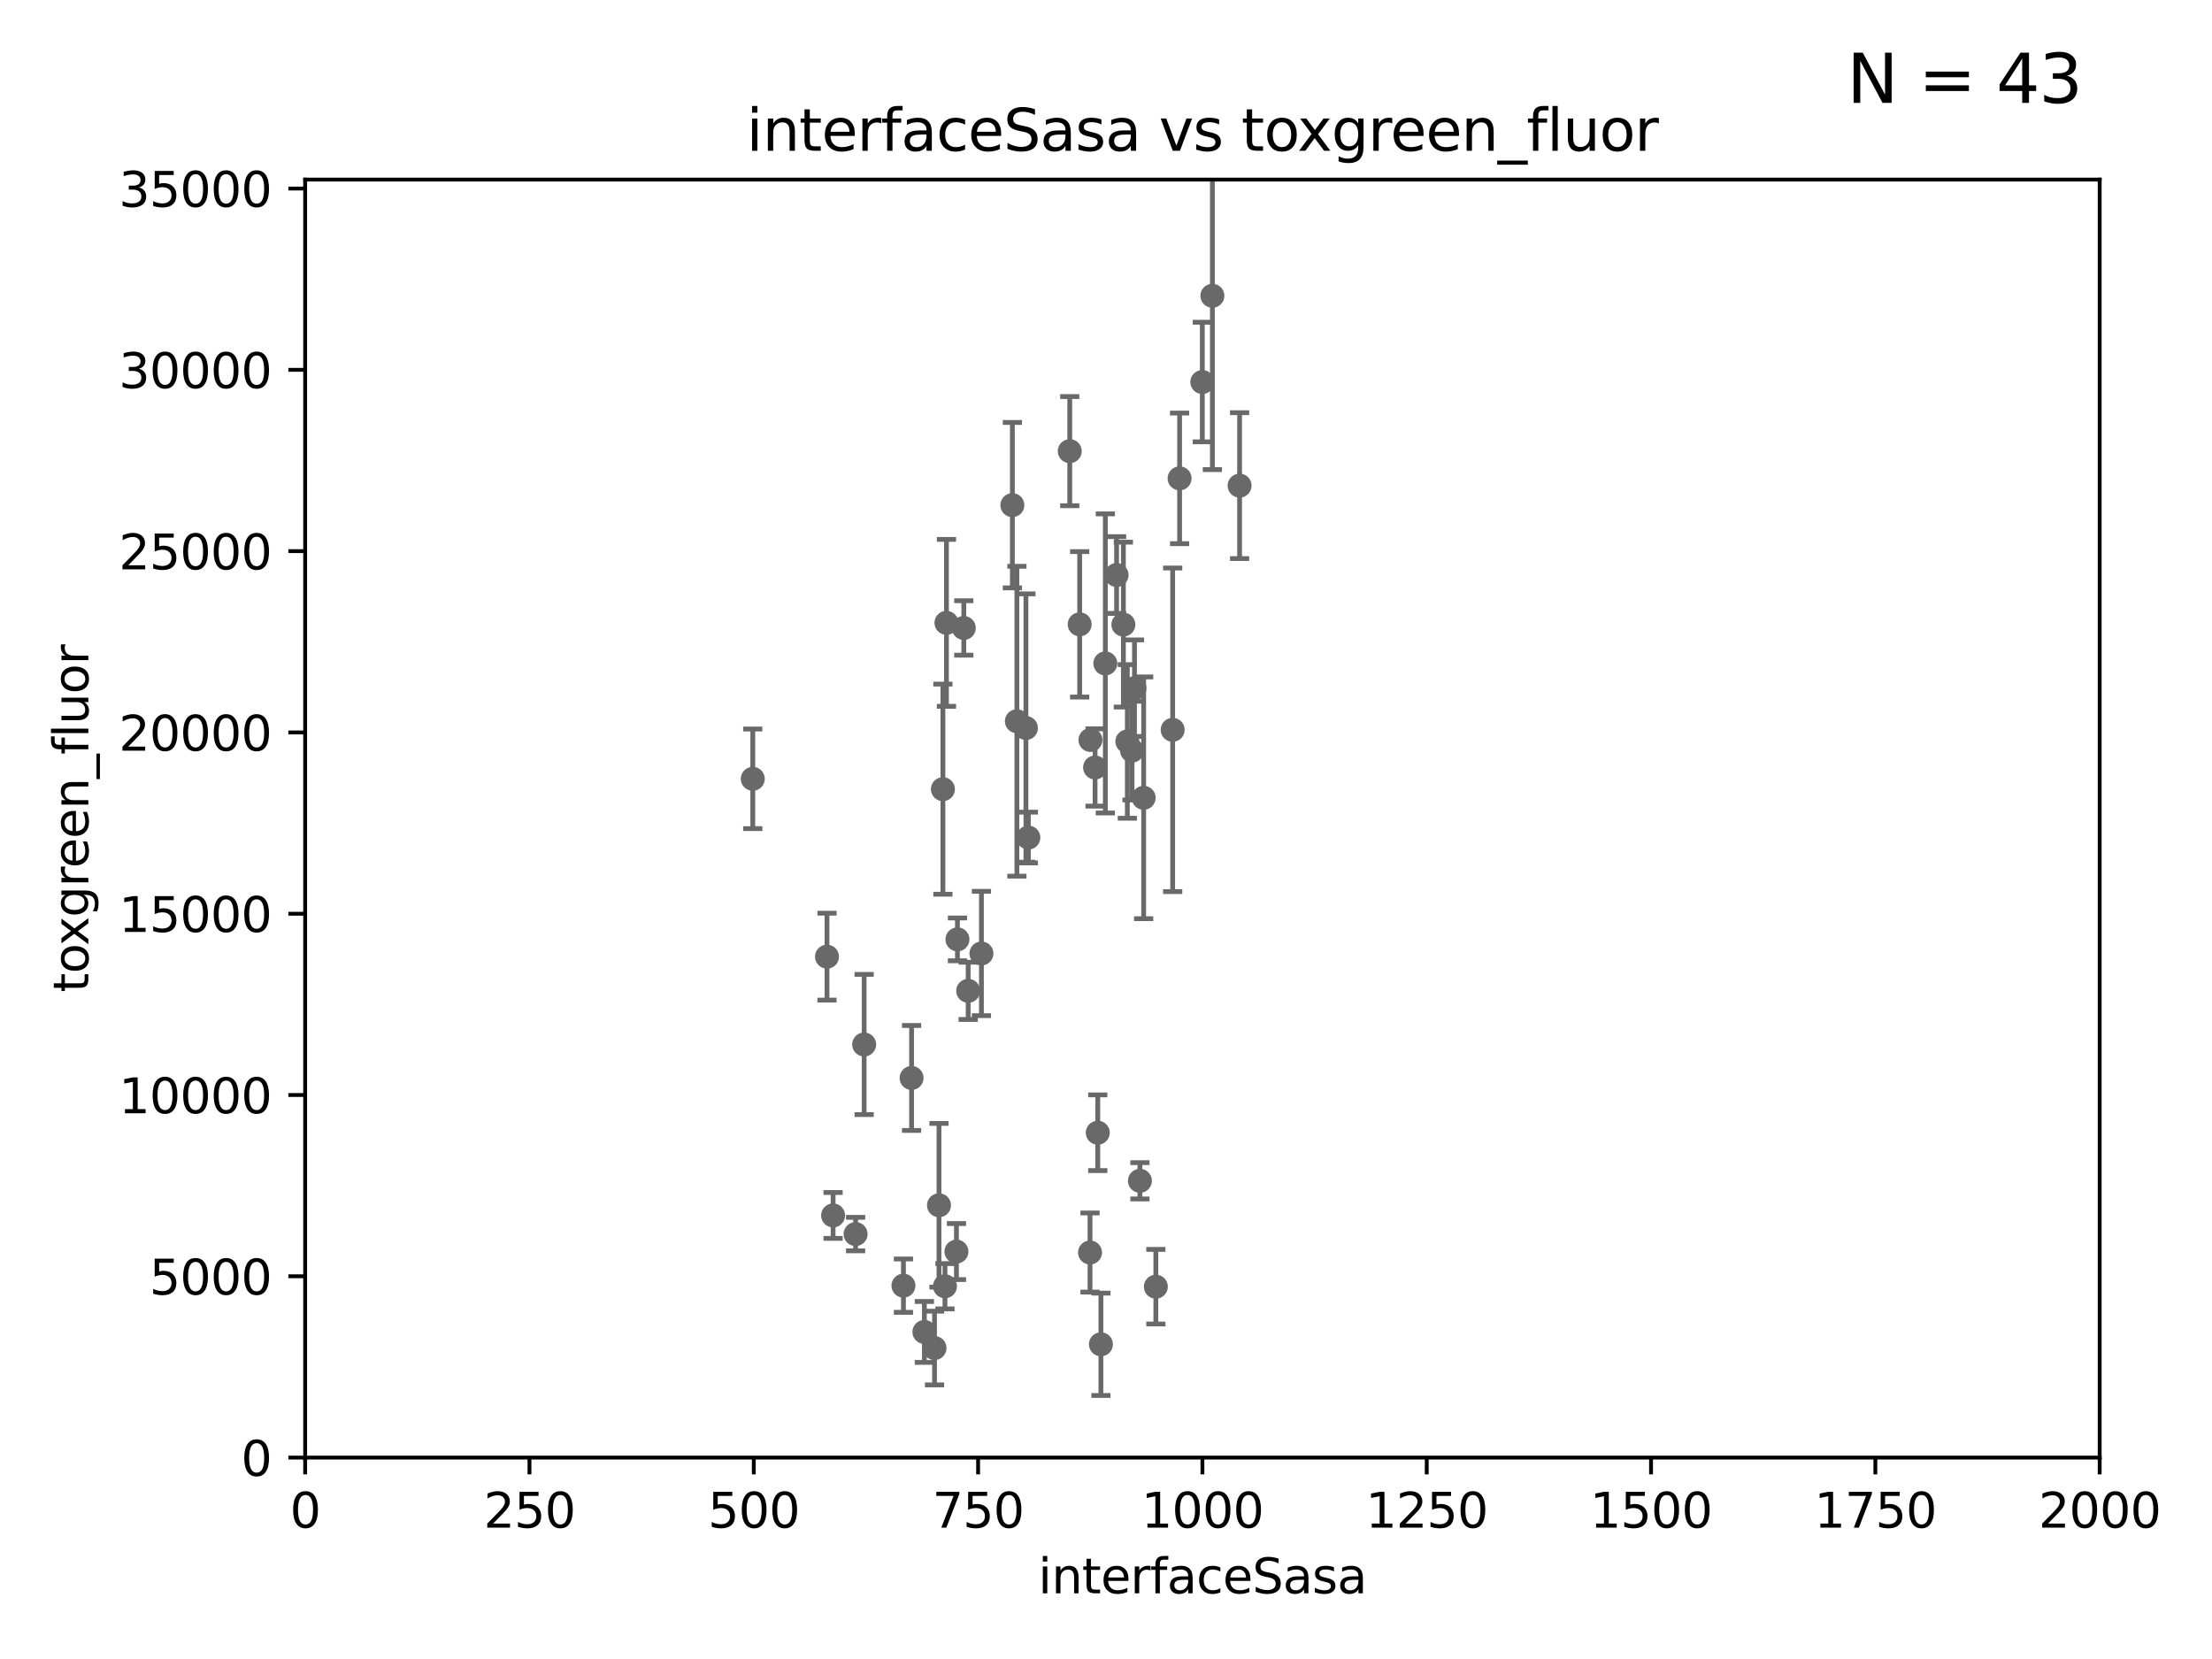 <?xml version="1.0" encoding="utf-8" standalone="no"?>
<!DOCTYPE svg PUBLIC "-//W3C//DTD SVG 1.1//EN"
  "http://www.w3.org/Graphics/SVG/1.1/DTD/svg11.dtd">
<svg xmlns:xlink="http://www.w3.org/1999/xlink" width="460.8pt" height="345.6pt" viewBox="0 0 460.8 345.6" xmlns="http://www.w3.org/2000/svg" version="1.1">
 <defs>
  <style type="text/css">*{stroke-linejoin: round; stroke-linecap: butt}</style>
 </defs>
 <g id="figure_1">
  <g id="patch_1">
   <path d="M 0 345.6 
L 460.8 345.6 
L 460.8 0 
L 0 0 
z
" style="fill: #ffffff"/>
  </g>
  <g id="axes_1">
   <g id="patch_2">
    <path d="M 63.571 303.64 
L 437.4 303.64 
L 437.4 37.411 
L 63.571 37.411 
z
" style="fill: #ffffff"/>
   </g>
   <g id="PathCollection_1">
    <defs>
     <path id="m6805e23464" d="M 0 1.118 
C 0.297 1.118 0.581 1 0.791 0.791 
C 1 0.581 1.118 0.297 1.118 0 
C 1.118 -0.297 1 -0.581 0.791 -0.791 
C 0.581 -1 0.297 -1.118 0 -1.118 
C -0.297 -1.118 -0.581 -1 -0.791 -0.791 
C -1 -0.581 -1.118 -0.297 -1.118 0 
C -1.118 0.297 -1 0.581 -0.791 0.791 
C -0.581 1 -0.297 1.118 0 1.118 
z
" style="stroke: #696969"/>
    </defs>
    <g clip-path="url(#p6bdc87049c)">
     <use xlink:href="#m6805e23464" x="258.229" y="101.166" style="fill: #696969; stroke: #696969"/>
     <use xlink:href="#m6805e23464" x="189.899" y="224.561" style="fill: #696969; stroke: #696969"/>
     <use xlink:href="#m6805e23464" x="227.071" y="260.923" style="fill: #696969; stroke: #696969"/>
     <use xlink:href="#m6805e23464" x="180.019" y="217.585" style="fill: #696969; stroke: #696969"/>
     <use xlink:href="#m6805e23464" x="237.467" y="245.982" style="fill: #696969; stroke: #696969"/>
     <use xlink:href="#m6805e23464" x="240.785" y="268.043" style="fill: #696969; stroke: #696969"/>
     <use xlink:href="#m6805e23464" x="194.677" y="280.823" style="fill: #696969; stroke: #696969"/>
     <use xlink:href="#m6805e23464" x="234.846" y="154.457" style="fill: #696969; stroke: #696969"/>
     <use xlink:href="#m6805e23464" x="172.277" y="199.288" style="fill: #696969; stroke: #696969"/>
     <use xlink:href="#m6805e23464" x="228.686" y="235.968" style="fill: #696969; stroke: #696969"/>
     <use xlink:href="#m6805e23464" x="210.895" y="105.234" style="fill: #696969; stroke: #696969"/>
     <use xlink:href="#m6805e23464" x="197.163" y="129.752" style="fill: #696969; stroke: #696969"/>
     <use xlink:href="#m6805e23464" x="178.239" y="257.081" style="fill: #696969; stroke: #696969"/>
     <use xlink:href="#m6805e23464" x="196.854" y="267.952" style="fill: #696969; stroke: #696969"/>
     <use xlink:href="#m6805e23464" x="199.454" y="195.688" style="fill: #696969; stroke: #696969"/>
     <use xlink:href="#m6805e23464" x="188.204" y="267.827" style="fill: #696969; stroke: #696969"/>
     <use xlink:href="#m6805e23464" x="236.334" y="143.358" style="fill: #696969; stroke: #696969"/>
     <use xlink:href="#m6805e23464" x="192.565" y="277.466" style="fill: #696969; stroke: #696969"/>
     <use xlink:href="#m6805e23464" x="195.608" y="251.081" style="fill: #696969; stroke: #696969"/>
     <use xlink:href="#m6805e23464" x="199.245" y="260.724" style="fill: #696969; stroke: #696969"/>
     <use xlink:href="#m6805e23464" x="156.817" y="162.243" style="fill: #696969; stroke: #696969"/>
     <use xlink:href="#m6805e23464" x="173.55" y="253.198" style="fill: #696969; stroke: #696969"/>
     <use xlink:href="#m6805e23464" x="196.426" y="164.396" style="fill: #696969; stroke: #696969"/>
     <use xlink:href="#m6805e23464" x="234.02" y="130.114" style="fill: #696969; stroke: #696969"/>
     <use xlink:href="#m6805e23464" x="230.261" y="138.203" style="fill: #696969; stroke: #696969"/>
     <use xlink:href="#m6805e23464" x="252.562" y="61.614" style="fill: #696969; stroke: #696969"/>
     <use xlink:href="#m6805e23464" x="245.731" y="99.654" style="fill: #696969; stroke: #696969"/>
     <use xlink:href="#m6805e23464" x="204.449" y="198.628" style="fill: #696969; stroke: #696969"/>
     <use xlink:href="#m6805e23464" x="238.245" y="166.197" style="fill: #696969; stroke: #696969"/>
     <use xlink:href="#m6805e23464" x="232.604" y="119.786" style="fill: #696969; stroke: #696969"/>
     <use xlink:href="#m6805e23464" x="224.916" y="130.059" style="fill: #696969; stroke: #696969"/>
     <use xlink:href="#m6805e23464" x="250.465" y="79.585" style="fill: #696969; stroke: #696969"/>
     <use xlink:href="#m6805e23464" x="235.826" y="156.366" style="fill: #696969; stroke: #696969"/>
     <use xlink:href="#m6805e23464" x="213.721" y="151.66" style="fill: #696969; stroke: #696969"/>
     <use xlink:href="#m6805e23464" x="227.159" y="154.151" style="fill: #696969; stroke: #696969"/>
     <use xlink:href="#m6805e23464" x="200.779" y="130.815" style="fill: #696969; stroke: #696969"/>
     <use xlink:href="#m6805e23464" x="222.85" y="93.983" style="fill: #696969; stroke: #696969"/>
     <use xlink:href="#m6805e23464" x="229.342" y="280.043" style="fill: #696969; stroke: #696969"/>
     <use xlink:href="#m6805e23464" x="211.835" y="150.246" style="fill: #696969; stroke: #696969"/>
     <use xlink:href="#m6805e23464" x="214.224" y="174.48" style="fill: #696969; stroke: #696969"/>
     <use xlink:href="#m6805e23464" x="244.288" y="152.035" style="fill: #696969; stroke: #696969"/>
     <use xlink:href="#m6805e23464" x="228.125" y="159.878" style="fill: #696969; stroke: #696969"/>
     <use xlink:href="#m6805e23464" x="201.688" y="206.41" style="fill: #696969; stroke: #696969"/>
    </g>
   </g>
   <g id="matplotlib.axis_1">
    <g id="xtick_1">
     <g id="line2d_1">
      <defs>
       <path id="m6126d11faf" d="M 0 0 
L 0 3.5 
" style="stroke: #000000; stroke-width: 0.8"/>
      </defs>
      <g>
       <use xlink:href="#m6126d11faf" x="63.571" y="303.64" style="stroke: #000000; stroke-width: 0.8"/>
      </g>
     </g>
     <g id="text_1">
      <!-- 0 -->
      <g transform="translate(60.39 318.238)scale(0.1 -0.1)">
       <defs>
        <path id="DejaVuSans-30" d="M 2034 4250 
Q 1547 4250 1301 3770 
Q 1056 3291 1056 2328 
Q 1056 1369 1301 889 
Q 1547 409 2034 409 
Q 2525 409 2770 889 
Q 3016 1369 3016 2328 
Q 3016 3291 2770 3770 
Q 2525 4250 2034 4250 
z
M 2034 4750 
Q 2819 4750 3233 4129 
Q 3647 3509 3647 2328 
Q 3647 1150 3233 529 
Q 2819 -91 2034 -91 
Q 1250 -91 836 529 
Q 422 1150 422 2328 
Q 422 3509 836 4129 
Q 1250 4750 2034 4750 
z
" transform="scale(0.016)"/>
       </defs>
       <use xlink:href="#DejaVuSans-30"/>
      </g>
     </g>
    </g>
    <g id="xtick_2">
     <g id="line2d_2">
      <g>
       <use xlink:href="#m6126d11faf" x="110.3" y="303.64" style="stroke: #000000; stroke-width: 0.8"/>
      </g>
     </g>
     <g id="text_2">
      <!-- 250 -->
      <g transform="translate(100.756 318.238)scale(0.1 -0.1)">
       <defs>
        <path id="DejaVuSans-32" d="M 1228 531 
L 3431 531 
L 3431 0 
L 469 0 
L 469 531 
Q 828 903 1448 1529 
Q 2069 2156 2228 2338 
Q 2531 2678 2651 2914 
Q 2772 3150 2772 3378 
Q 2772 3750 2511 3984 
Q 2250 4219 1831 4219 
Q 1534 4219 1204 4116 
Q 875 4013 500 3803 
L 500 4441 
Q 881 4594 1212 4672 
Q 1544 4750 1819 4750 
Q 2544 4750 2975 4387 
Q 3406 4025 3406 3419 
Q 3406 3131 3298 2873 
Q 3191 2616 2906 2266 
Q 2828 2175 2409 1742 
Q 1991 1309 1228 531 
z
" transform="scale(0.016)"/>
        <path id="DejaVuSans-35" d="M 691 4666 
L 3169 4666 
L 3169 4134 
L 1269 4134 
L 1269 2991 
Q 1406 3038 1543 3061 
Q 1681 3084 1819 3084 
Q 2600 3084 3056 2656 
Q 3513 2228 3513 1497 
Q 3513 744 3044 326 
Q 2575 -91 1722 -91 
Q 1428 -91 1123 -41 
Q 819 9 494 109 
L 494 744 
Q 775 591 1075 516 
Q 1375 441 1709 441 
Q 2250 441 2565 725 
Q 2881 1009 2881 1497 
Q 2881 1984 2565 2268 
Q 2250 2553 1709 2553 
Q 1456 2553 1204 2497 
Q 953 2441 691 2322 
L 691 4666 
z
" transform="scale(0.016)"/>
       </defs>
       <use xlink:href="#DejaVuSans-32"/>
       <use xlink:href="#DejaVuSans-35" x="63.623"/>
       <use xlink:href="#DejaVuSans-30" x="127.246"/>
      </g>
     </g>
    </g>
    <g id="xtick_3">
     <g id="line2d_3">
      <g>
       <use xlink:href="#m6126d11faf" x="157.028" y="303.64" style="stroke: #000000; stroke-width: 0.8"/>
      </g>
     </g>
     <g id="text_3">
      <!-- 500 -->
      <g transform="translate(147.485 318.238)scale(0.1 -0.1)">
       <use xlink:href="#DejaVuSans-35"/>
       <use xlink:href="#DejaVuSans-30" x="63.623"/>
       <use xlink:href="#DejaVuSans-30" x="127.246"/>
      </g>
     </g>
    </g>
    <g id="xtick_4">
     <g id="line2d_4">
      <g>
       <use xlink:href="#m6126d11faf" x="203.757" y="303.64" style="stroke: #000000; stroke-width: 0.8"/>
      </g>
     </g>
     <g id="text_4">
      <!-- 750 -->
      <g transform="translate(194.213 318.238)scale(0.1 -0.1)">
       <defs>
        <path id="DejaVuSans-37" d="M 525 4666 
L 3525 4666 
L 3525 4397 
L 1831 0 
L 1172 0 
L 2766 4134 
L 525 4134 
L 525 4666 
z
" transform="scale(0.016)"/>
       </defs>
       <use xlink:href="#DejaVuSans-37"/>
       <use xlink:href="#DejaVuSans-35" x="63.623"/>
       <use xlink:href="#DejaVuSans-30" x="127.246"/>
      </g>
     </g>
    </g>
    <g id="xtick_5">
     <g id="line2d_5">
      <g>
       <use xlink:href="#m6126d11faf" x="250.486" y="303.64" style="stroke: #000000; stroke-width: 0.8"/>
      </g>
     </g>
     <g id="text_5">
      <!-- 1000 -->
      <g transform="translate(237.761 318.238)scale(0.1 -0.1)">
       <defs>
        <path id="DejaVuSans-31" d="M 794 531 
L 1825 531 
L 1825 4091 
L 703 3866 
L 703 4441 
L 1819 4666 
L 2450 4666 
L 2450 531 
L 3481 531 
L 3481 0 
L 794 0 
L 794 531 
z
" transform="scale(0.016)"/>
       </defs>
       <use xlink:href="#DejaVuSans-31"/>
       <use xlink:href="#DejaVuSans-30" x="63.623"/>
       <use xlink:href="#DejaVuSans-30" x="127.246"/>
       <use xlink:href="#DejaVuSans-30" x="190.869"/>
      </g>
     </g>
    </g>
    <g id="xtick_6">
     <g id="line2d_6">
      <g>
       <use xlink:href="#m6126d11faf" x="297.214" y="303.64" style="stroke: #000000; stroke-width: 0.8"/>
      </g>
     </g>
     <g id="text_6">
      <!-- 1250 -->
      <g transform="translate(284.489 318.238)scale(0.1 -0.1)">
       <use xlink:href="#DejaVuSans-31"/>
       <use xlink:href="#DejaVuSans-32" x="63.623"/>
       <use xlink:href="#DejaVuSans-35" x="127.246"/>
       <use xlink:href="#DejaVuSans-30" x="190.869"/>
      </g>
     </g>
    </g>
    <g id="xtick_7">
     <g id="line2d_7">
      <g>
       <use xlink:href="#m6126d11faf" x="343.943" y="303.64" style="stroke: #000000; stroke-width: 0.8"/>
      </g>
     </g>
     <g id="text_7">
      <!-- 1500 -->
      <g transform="translate(331.218 318.238)scale(0.1 -0.1)">
       <use xlink:href="#DejaVuSans-31"/>
       <use xlink:href="#DejaVuSans-35" x="63.623"/>
       <use xlink:href="#DejaVuSans-30" x="127.246"/>
       <use xlink:href="#DejaVuSans-30" x="190.869"/>
      </g>
     </g>
    </g>
    <g id="xtick_8">
     <g id="line2d_8">
      <g>
       <use xlink:href="#m6126d11faf" x="390.671" y="303.64" style="stroke: #000000; stroke-width: 0.8"/>
      </g>
     </g>
     <g id="text_8">
      <!-- 1750 -->
      <g transform="translate(377.946 318.238)scale(0.1 -0.1)">
       <use xlink:href="#DejaVuSans-31"/>
       <use xlink:href="#DejaVuSans-37" x="63.623"/>
       <use xlink:href="#DejaVuSans-35" x="127.246"/>
       <use xlink:href="#DejaVuSans-30" x="190.869"/>
      </g>
     </g>
    </g>
    <g id="xtick_9">
     <g id="line2d_9">
      <g>
       <use xlink:href="#m6126d11faf" x="437.4" y="303.64" style="stroke: #000000; stroke-width: 0.8"/>
      </g>
     </g>
     <g id="text_9">
      <!-- 2000 -->
      <g transform="translate(424.675 318.238)scale(0.1 -0.1)">
       <use xlink:href="#DejaVuSans-32"/>
       <use xlink:href="#DejaVuSans-30" x="63.623"/>
       <use xlink:href="#DejaVuSans-30" x="127.246"/>
       <use xlink:href="#DejaVuSans-30" x="190.869"/>
      </g>
     </g>
    </g>
    <g id="text_10">
     <!-- interfaceSasa -->
     <g transform="translate(216.279 331.917)scale(0.1 -0.1)">
      <defs>
       <path id="DejaVuSans-69" d="M 603 3500 
L 1178 3500 
L 1178 0 
L 603 0 
L 603 3500 
z
M 603 4863 
L 1178 4863 
L 1178 4134 
L 603 4134 
L 603 4863 
z
" transform="scale(0.016)"/>
       <path id="DejaVuSans-6e" d="M 3513 2113 
L 3513 0 
L 2938 0 
L 2938 2094 
Q 2938 2591 2744 2837 
Q 2550 3084 2163 3084 
Q 1697 3084 1428 2787 
Q 1159 2491 1159 1978 
L 1159 0 
L 581 0 
L 581 3500 
L 1159 3500 
L 1159 2956 
Q 1366 3272 1645 3428 
Q 1925 3584 2291 3584 
Q 2894 3584 3203 3211 
Q 3513 2838 3513 2113 
z
" transform="scale(0.016)"/>
       <path id="DejaVuSans-74" d="M 1172 4494 
L 1172 3500 
L 2356 3500 
L 2356 3053 
L 1172 3053 
L 1172 1153 
Q 1172 725 1289 603 
Q 1406 481 1766 481 
L 2356 481 
L 2356 0 
L 1766 0 
Q 1100 0 847 248 
Q 594 497 594 1153 
L 594 3053 
L 172 3053 
L 172 3500 
L 594 3500 
L 594 4494 
L 1172 4494 
z
" transform="scale(0.016)"/>
       <path id="DejaVuSans-65" d="M 3597 1894 
L 3597 1613 
L 953 1613 
Q 991 1019 1311 708 
Q 1631 397 2203 397 
Q 2534 397 2845 478 
Q 3156 559 3463 722 
L 3463 178 
Q 3153 47 2828 -22 
Q 2503 -91 2169 -91 
Q 1331 -91 842 396 
Q 353 884 353 1716 
Q 353 2575 817 3079 
Q 1281 3584 2069 3584 
Q 2775 3584 3186 3129 
Q 3597 2675 3597 1894 
z
M 3022 2063 
Q 3016 2534 2758 2815 
Q 2500 3097 2075 3097 
Q 1594 3097 1305 2825 
Q 1016 2553 972 2059 
L 3022 2063 
z
" transform="scale(0.016)"/>
       <path id="DejaVuSans-72" d="M 2631 2963 
Q 2534 3019 2420 3045 
Q 2306 3072 2169 3072 
Q 1681 3072 1420 2755 
Q 1159 2438 1159 1844 
L 1159 0 
L 581 0 
L 581 3500 
L 1159 3500 
L 1159 2956 
Q 1341 3275 1631 3429 
Q 1922 3584 2338 3584 
Q 2397 3584 2469 3576 
Q 2541 3569 2628 3553 
L 2631 2963 
z
" transform="scale(0.016)"/>
       <path id="DejaVuSans-66" d="M 2375 4863 
L 2375 4384 
L 1825 4384 
Q 1516 4384 1395 4259 
Q 1275 4134 1275 3809 
L 1275 3500 
L 2222 3500 
L 2222 3053 
L 1275 3053 
L 1275 0 
L 697 0 
L 697 3053 
L 147 3053 
L 147 3500 
L 697 3500 
L 697 3744 
Q 697 4328 969 4595 
Q 1241 4863 1831 4863 
L 2375 4863 
z
" transform="scale(0.016)"/>
       <path id="DejaVuSans-61" d="M 2194 1759 
Q 1497 1759 1228 1600 
Q 959 1441 959 1056 
Q 959 750 1161 570 
Q 1363 391 1709 391 
Q 2188 391 2477 730 
Q 2766 1069 2766 1631 
L 2766 1759 
L 2194 1759 
z
M 3341 1997 
L 3341 0 
L 2766 0 
L 2766 531 
Q 2569 213 2275 61 
Q 1981 -91 1556 -91 
Q 1019 -91 701 211 
Q 384 513 384 1019 
Q 384 1609 779 1909 
Q 1175 2209 1959 2209 
L 2766 2209 
L 2766 2266 
Q 2766 2663 2505 2880 
Q 2244 3097 1772 3097 
Q 1472 3097 1187 3025 
Q 903 2953 641 2809 
L 641 3341 
Q 956 3463 1253 3523 
Q 1550 3584 1831 3584 
Q 2591 3584 2966 3190 
Q 3341 2797 3341 1997 
z
" transform="scale(0.016)"/>
       <path id="DejaVuSans-63" d="M 3122 3366 
L 3122 2828 
Q 2878 2963 2633 3030 
Q 2388 3097 2138 3097 
Q 1578 3097 1268 2742 
Q 959 2388 959 1747 
Q 959 1106 1268 751 
Q 1578 397 2138 397 
Q 2388 397 2633 464 
Q 2878 531 3122 666 
L 3122 134 
Q 2881 22 2623 -34 
Q 2366 -91 2075 -91 
Q 1284 -91 818 406 
Q 353 903 353 1747 
Q 353 2603 823 3093 
Q 1294 3584 2113 3584 
Q 2378 3584 2631 3529 
Q 2884 3475 3122 3366 
z
" transform="scale(0.016)"/>
       <path id="DejaVuSans-53" d="M 3425 4513 
L 3425 3897 
Q 3066 4069 2747 4153 
Q 2428 4238 2131 4238 
Q 1616 4238 1336 4038 
Q 1056 3838 1056 3469 
Q 1056 3159 1242 3001 
Q 1428 2844 1947 2747 
L 2328 2669 
Q 3034 2534 3370 2195 
Q 3706 1856 3706 1288 
Q 3706 609 3251 259 
Q 2797 -91 1919 -91 
Q 1588 -91 1214 -16 
Q 841 59 441 206 
L 441 856 
Q 825 641 1194 531 
Q 1563 422 1919 422 
Q 2459 422 2753 634 
Q 3047 847 3047 1241 
Q 3047 1584 2836 1778 
Q 2625 1972 2144 2069 
L 1759 2144 
Q 1053 2284 737 2584 
Q 422 2884 422 3419 
Q 422 4038 858 4394 
Q 1294 4750 2059 4750 
Q 2388 4750 2728 4690 
Q 3069 4631 3425 4513 
z
" transform="scale(0.016)"/>
       <path id="DejaVuSans-73" d="M 2834 3397 
L 2834 2853 
Q 2591 2978 2328 3040 
Q 2066 3103 1784 3103 
Q 1356 3103 1142 2972 
Q 928 2841 928 2578 
Q 928 2378 1081 2264 
Q 1234 2150 1697 2047 
L 1894 2003 
Q 2506 1872 2764 1633 
Q 3022 1394 3022 966 
Q 3022 478 2636 193 
Q 2250 -91 1575 -91 
Q 1294 -91 989 -36 
Q 684 19 347 128 
L 347 722 
Q 666 556 975 473 
Q 1284 391 1588 391 
Q 1994 391 2212 530 
Q 2431 669 2431 922 
Q 2431 1156 2273 1281 
Q 2116 1406 1581 1522 
L 1381 1569 
Q 847 1681 609 1914 
Q 372 2147 372 2553 
Q 372 3047 722 3315 
Q 1072 3584 1716 3584 
Q 2034 3584 2315 3537 
Q 2597 3491 2834 3397 
z
" transform="scale(0.016)"/>
      </defs>
      <use xlink:href="#DejaVuSans-69"/>
      <use xlink:href="#DejaVuSans-6e" x="27.783"/>
      <use xlink:href="#DejaVuSans-74" x="91.162"/>
      <use xlink:href="#DejaVuSans-65" x="130.371"/>
      <use xlink:href="#DejaVuSans-72" x="191.895"/>
      <use xlink:href="#DejaVuSans-66" x="233.008"/>
      <use xlink:href="#DejaVuSans-61" x="268.213"/>
      <use xlink:href="#DejaVuSans-63" x="329.492"/>
      <use xlink:href="#DejaVuSans-65" x="384.473"/>
      <use xlink:href="#DejaVuSans-53" x="445.996"/>
      <use xlink:href="#DejaVuSans-61" x="509.473"/>
      <use xlink:href="#DejaVuSans-73" x="570.752"/>
      <use xlink:href="#DejaVuSans-61" x="622.852"/>
     </g>
    </g>
   </g>
   <g id="matplotlib.axis_2">
    <g id="ytick_1">
     <g id="line2d_10">
      <defs>
       <path id="mbf59721638" d="M 0 0 
L -3.5 0 
" style="stroke: #000000; stroke-width: 0.8"/>
      </defs>
      <g>
       <use xlink:href="#mbf59721638" x="63.571" y="303.64" style="stroke: #000000; stroke-width: 0.8"/>
      </g>
     </g>
     <g id="text_11">
      <!-- 0 -->
      <g transform="translate(50.209 307.439)scale(0.1 -0.1)">
       <use xlink:href="#DejaVuSans-30"/>
      </g>
     </g>
    </g>
    <g id="ytick_2">
     <g id="line2d_11">
      <g>
       <use xlink:href="#mbf59721638" x="63.571" y="265.874" style="stroke: #000000; stroke-width: 0.8"/>
      </g>
     </g>
     <g id="text_12">
      <!-- 5000 -->
      <g transform="translate(31.121 269.673)scale(0.1 -0.1)">
       <use xlink:href="#DejaVuSans-35"/>
       <use xlink:href="#DejaVuSans-30" x="63.623"/>
       <use xlink:href="#DejaVuSans-30" x="127.246"/>
       <use xlink:href="#DejaVuSans-30" x="190.869"/>
      </g>
     </g>
    </g>
    <g id="ytick_3">
     <g id="line2d_12">
      <g>
       <use xlink:href="#mbf59721638" x="63.571" y="228.108" style="stroke: #000000; stroke-width: 0.8"/>
      </g>
     </g>
     <g id="text_13">
      <!-- 10000 -->
      <g transform="translate(24.759 231.907)scale(0.1 -0.1)">
       <use xlink:href="#DejaVuSans-31"/>
       <use xlink:href="#DejaVuSans-30" x="63.623"/>
       <use xlink:href="#DejaVuSans-30" x="127.246"/>
       <use xlink:href="#DejaVuSans-30" x="190.869"/>
       <use xlink:href="#DejaVuSans-30" x="254.492"/>
      </g>
     </g>
    </g>
    <g id="ytick_4">
     <g id="line2d_13">
      <g>
       <use xlink:href="#mbf59721638" x="63.571" y="190.342" style="stroke: #000000; stroke-width: 0.8"/>
      </g>
     </g>
     <g id="text_14">
      <!-- 15000 -->
      <g transform="translate(24.759 194.141)scale(0.1 -0.1)">
       <use xlink:href="#DejaVuSans-31"/>
       <use xlink:href="#DejaVuSans-35" x="63.623"/>
       <use xlink:href="#DejaVuSans-30" x="127.246"/>
       <use xlink:href="#DejaVuSans-30" x="190.869"/>
       <use xlink:href="#DejaVuSans-30" x="254.492"/>
      </g>
     </g>
    </g>
    <g id="ytick_5">
     <g id="line2d_14">
      <g>
       <use xlink:href="#mbf59721638" x="63.571" y="152.576" style="stroke: #000000; stroke-width: 0.8"/>
      </g>
     </g>
     <g id="text_15">
      <!-- 20000 -->
      <g transform="translate(24.759 156.375)scale(0.1 -0.1)">
       <use xlink:href="#DejaVuSans-32"/>
       <use xlink:href="#DejaVuSans-30" x="63.623"/>
       <use xlink:href="#DejaVuSans-30" x="127.246"/>
       <use xlink:href="#DejaVuSans-30" x="190.869"/>
       <use xlink:href="#DejaVuSans-30" x="254.492"/>
      </g>
     </g>
    </g>
    <g id="ytick_6">
     <g id="line2d_15">
      <g>
       <use xlink:href="#mbf59721638" x="63.571" y="114.81" style="stroke: #000000; stroke-width: 0.8"/>
      </g>
     </g>
     <g id="text_16">
      <!-- 25000 -->
      <g transform="translate(24.759 118.609)scale(0.1 -0.1)">
       <use xlink:href="#DejaVuSans-32"/>
       <use xlink:href="#DejaVuSans-35" x="63.623"/>
       <use xlink:href="#DejaVuSans-30" x="127.246"/>
       <use xlink:href="#DejaVuSans-30" x="190.869"/>
       <use xlink:href="#DejaVuSans-30" x="254.492"/>
      </g>
     </g>
    </g>
    <g id="ytick_7">
     <g id="line2d_16">
      <g>
       <use xlink:href="#mbf59721638" x="63.571" y="77.044" style="stroke: #000000; stroke-width: 0.8"/>
      </g>
     </g>
     <g id="text_17">
      <!-- 30000 -->
      <g transform="translate(24.759 80.844)scale(0.1 -0.1)">
       <defs>
        <path id="DejaVuSans-33" d="M 2597 2516 
Q 3050 2419 3304 2112 
Q 3559 1806 3559 1356 
Q 3559 666 3084 287 
Q 2609 -91 1734 -91 
Q 1441 -91 1130 -33 
Q 819 25 488 141 
L 488 750 
Q 750 597 1062 519 
Q 1375 441 1716 441 
Q 2309 441 2620 675 
Q 2931 909 2931 1356 
Q 2931 1769 2642 2001 
Q 2353 2234 1838 2234 
L 1294 2234 
L 1294 2753 
L 1863 2753 
Q 2328 2753 2575 2939 
Q 2822 3125 2822 3475 
Q 2822 3834 2567 4026 
Q 2313 4219 1838 4219 
Q 1578 4219 1281 4162 
Q 984 4106 628 3988 
L 628 4550 
Q 988 4650 1302 4700 
Q 1616 4750 1894 4750 
Q 2613 4750 3031 4423 
Q 3450 4097 3450 3541 
Q 3450 3153 3228 2886 
Q 3006 2619 2597 2516 
z
" transform="scale(0.016)"/>
       </defs>
       <use xlink:href="#DejaVuSans-33"/>
       <use xlink:href="#DejaVuSans-30" x="63.623"/>
       <use xlink:href="#DejaVuSans-30" x="127.246"/>
       <use xlink:href="#DejaVuSans-30" x="190.869"/>
       <use xlink:href="#DejaVuSans-30" x="254.492"/>
      </g>
     </g>
    </g>
    <g id="ytick_8">
     <g id="line2d_17">
      <g>
       <use xlink:href="#mbf59721638" x="63.571" y="39.278" style="stroke: #000000; stroke-width: 0.8"/>
      </g>
     </g>
     <g id="text_18">
      <!-- 35000 -->
      <g transform="translate(24.759 43.078)scale(0.1 -0.1)">
       <use xlink:href="#DejaVuSans-33"/>
       <use xlink:href="#DejaVuSans-35" x="63.623"/>
       <use xlink:href="#DejaVuSans-30" x="127.246"/>
       <use xlink:href="#DejaVuSans-30" x="190.869"/>
       <use xlink:href="#DejaVuSans-30" x="254.492"/>
      </g>
     </g>
    </g>
    <g id="text_19">
     <!-- toxgreen_fluor -->
     <g transform="translate(18.401 206.72)rotate(-90)scale(0.1 -0.1)">
      <defs>
       <path id="DejaVuSans-6f" d="M 1959 3097 
Q 1497 3097 1228 2736 
Q 959 2375 959 1747 
Q 959 1119 1226 758 
Q 1494 397 1959 397 
Q 2419 397 2687 759 
Q 2956 1122 2956 1747 
Q 2956 2369 2687 2733 
Q 2419 3097 1959 3097 
z
M 1959 3584 
Q 2709 3584 3137 3096 
Q 3566 2609 3566 1747 
Q 3566 888 3137 398 
Q 2709 -91 1959 -91 
Q 1206 -91 779 398 
Q 353 888 353 1747 
Q 353 2609 779 3096 
Q 1206 3584 1959 3584 
z
" transform="scale(0.016)"/>
       <path id="DejaVuSans-78" d="M 3513 3500 
L 2247 1797 
L 3578 0 
L 2900 0 
L 1881 1375 
L 863 0 
L 184 0 
L 1544 1831 
L 300 3500 
L 978 3500 
L 1906 2253 
L 2834 3500 
L 3513 3500 
z
" transform="scale(0.016)"/>
       <path id="DejaVuSans-67" d="M 2906 1791 
Q 2906 2416 2648 2759 
Q 2391 3103 1925 3103 
Q 1463 3103 1205 2759 
Q 947 2416 947 1791 
Q 947 1169 1205 825 
Q 1463 481 1925 481 
Q 2391 481 2648 825 
Q 2906 1169 2906 1791 
z
M 3481 434 
Q 3481 -459 3084 -895 
Q 2688 -1331 1869 -1331 
Q 1566 -1331 1297 -1286 
Q 1028 -1241 775 -1147 
L 775 -588 
Q 1028 -725 1275 -790 
Q 1522 -856 1778 -856 
Q 2344 -856 2625 -561 
Q 2906 -266 2906 331 
L 2906 616 
Q 2728 306 2450 153 
Q 2172 0 1784 0 
Q 1141 0 747 490 
Q 353 981 353 1791 
Q 353 2603 747 3093 
Q 1141 3584 1784 3584 
Q 2172 3584 2450 3431 
Q 2728 3278 2906 2969 
L 2906 3500 
L 3481 3500 
L 3481 434 
z
" transform="scale(0.016)"/>
       <path id="DejaVuSans-5f" d="M 3263 -1063 
L 3263 -1509 
L -63 -1509 
L -63 -1063 
L 3263 -1063 
z
" transform="scale(0.016)"/>
       <path id="DejaVuSans-6c" d="M 603 4863 
L 1178 4863 
L 1178 0 
L 603 0 
L 603 4863 
z
" transform="scale(0.016)"/>
       <path id="DejaVuSans-75" d="M 544 1381 
L 544 3500 
L 1119 3500 
L 1119 1403 
Q 1119 906 1312 657 
Q 1506 409 1894 409 
Q 2359 409 2629 706 
Q 2900 1003 2900 1516 
L 2900 3500 
L 3475 3500 
L 3475 0 
L 2900 0 
L 2900 538 
Q 2691 219 2414 64 
Q 2138 -91 1772 -91 
Q 1169 -91 856 284 
Q 544 659 544 1381 
z
M 1991 3584 
L 1991 3584 
z
" transform="scale(0.016)"/>
      </defs>
      <use xlink:href="#DejaVuSans-74"/>
      <use xlink:href="#DejaVuSans-6f" x="39.209"/>
      <use xlink:href="#DejaVuSans-78" x="97.266"/>
      <use xlink:href="#DejaVuSans-67" x="156.445"/>
      <use xlink:href="#DejaVuSans-72" x="219.922"/>
      <use xlink:href="#DejaVuSans-65" x="258.785"/>
      <use xlink:href="#DejaVuSans-65" x="320.309"/>
      <use xlink:href="#DejaVuSans-6e" x="381.832"/>
      <use xlink:href="#DejaVuSans-5f" x="445.211"/>
      <use xlink:href="#DejaVuSans-66" x="495.211"/>
      <use xlink:href="#DejaVuSans-6c" x="530.416"/>
      <use xlink:href="#DejaVuSans-75" x="558.199"/>
      <use xlink:href="#DejaVuSans-6f" x="621.578"/>
      <use xlink:href="#DejaVuSans-72" x="682.76"/>
     </g>
    </g>
   </g>
   <g id="LineCollection_1">
    <path d="M 258.229 116.358 
L 258.229 85.973 
" clip-path="url(#p6bdc87049c)" style="fill: none; stroke: #696969"/>
    <path d="M 189.899 235.496 
L 189.899 213.627 
" clip-path="url(#p6bdc87049c)" style="fill: none; stroke: #696969"/>
    <path d="M 227.071 269.164 
L 227.071 252.682 
" clip-path="url(#p6bdc87049c)" style="fill: none; stroke: #696969"/>
    <path d="M 180.019 232.191 
L 180.019 202.98 
" clip-path="url(#p6bdc87049c)" style="fill: none; stroke: #696969"/>
    <path d="M 237.467 249.765 
L 237.467 242.2 
" clip-path="url(#p6bdc87049c)" style="fill: none; stroke: #696969"/>
    <path d="M 240.785 275.814 
L 240.785 260.271 
" clip-path="url(#p6bdc87049c)" style="fill: none; stroke: #696969"/>
    <path d="M 194.677 288.498 
L 194.677 273.148 
" clip-path="url(#p6bdc87049c)" style="fill: none; stroke: #696969"/>
    <path d="M 234.846 170.456 
L 234.846 138.458 
" clip-path="url(#p6bdc87049c)" style="fill: none; stroke: #696969"/>
    <path d="M 172.277 208.339 
L 172.277 190.236 
" clip-path="url(#p6bdc87049c)" style="fill: none; stroke: #696969"/>
    <path d="M 228.686 243.855 
L 228.686 228.081 
" clip-path="url(#p6bdc87049c)" style="fill: none; stroke: #696969"/>
    <path d="M 210.895 122.461 
L 210.895 88.007 
" clip-path="url(#p6bdc87049c)" style="fill: none; stroke: #696969"/>
    <path d="M 197.163 147.136 
L 197.163 112.367 
" clip-path="url(#p6bdc87049c)" style="fill: none; stroke: #696969"/>
    <path d="M 178.239 260.57 
L 178.239 253.593 
" clip-path="url(#p6bdc87049c)" style="fill: none; stroke: #696969"/>
    <path d="M 196.854 272.671 
L 196.854 263.233 
" clip-path="url(#p6bdc87049c)" style="fill: none; stroke: #696969"/>
    <path d="M 199.454 200.147 
L 199.454 191.229 
" clip-path="url(#p6bdc87049c)" style="fill: none; stroke: #696969"/>
    <path d="M 188.204 273.382 
L 188.204 262.271 
" clip-path="url(#p6bdc87049c)" style="fill: none; stroke: #696969"/>
    <path d="M 236.334 153.409 
L 236.334 133.308 
" clip-path="url(#p6bdc87049c)" style="fill: none; stroke: #696969"/>
    <path d="M 192.565 283.809 
L 192.565 271.122 
" clip-path="url(#p6bdc87049c)" style="fill: none; stroke: #696969"/>
    <path d="M 195.608 268.129 
L 195.608 234.032 
" clip-path="url(#p6bdc87049c)" style="fill: none; stroke: #696969"/>
    <path d="M 199.245 266.558 
L 199.245 254.891 
" clip-path="url(#p6bdc87049c)" style="fill: none; stroke: #696969"/>
    <path d="M 156.817 172.618 
L 156.817 151.867 
" clip-path="url(#p6bdc87049c)" style="fill: none; stroke: #696969"/>
    <path d="M 173.55 257.977 
L 173.55 248.419 
" clip-path="url(#p6bdc87049c)" style="fill: none; stroke: #696969"/>
    <path d="M 196.426 186.281 
L 196.426 142.51 
" clip-path="url(#p6bdc87049c)" style="fill: none; stroke: #696969"/>
    <path d="M 234.02 147.286 
L 234.02 112.943 
" clip-path="url(#p6bdc87049c)" style="fill: none; stroke: #696969"/>
    <path d="M 230.261 169.362 
L 230.261 107.043 
" clip-path="url(#p6bdc87049c)" style="fill: none; stroke: #696969"/>
    <path d="M 252.562 97.825 
L 252.562 25.402 
" clip-path="url(#p6bdc87049c)" style="fill: none; stroke: #696969"/>
    <path d="M 245.731 113.257 
L 245.731 86.051 
" clip-path="url(#p6bdc87049c)" style="fill: none; stroke: #696969"/>
    <path d="M 204.449 211.582 
L 204.449 185.674 
" clip-path="url(#p6bdc87049c)" style="fill: none; stroke: #696969"/>
    <path d="M 238.245 191.376 
L 238.245 141.018 
" clip-path="url(#p6bdc87049c)" style="fill: none; stroke: #696969"/>
    <path d="M 232.604 127.782 
L 232.604 111.79 
" clip-path="url(#p6bdc87049c)" style="fill: none; stroke: #696969"/>
    <path d="M 224.916 145.209 
L 224.916 114.909 
" clip-path="url(#p6bdc87049c)" style="fill: none; stroke: #696969"/>
    <path d="M 250.465 92.04 
L 250.465 67.13 
" clip-path="url(#p6bdc87049c)" style="fill: none; stroke: #696969"/>
    <path d="M 235.826 166.65 
L 235.826 146.083 
" clip-path="url(#p6bdc87049c)" style="fill: none; stroke: #696969"/>
    <path d="M 213.721 179.609 
L 213.721 123.711 
" clip-path="url(#p6bdc87049c)" style="fill: none; stroke: #696969"/>
    <path d="M 227.159 154.667 
L 227.159 153.636 
" clip-path="url(#p6bdc87049c)" style="fill: none; stroke: #696969"/>
    <path d="M 200.779 136.483 
L 200.779 125.148 
" clip-path="url(#p6bdc87049c)" style="fill: none; stroke: #696969"/>
    <path d="M 222.85 105.352 
L 222.85 82.613 
" clip-path="url(#p6bdc87049c)" style="fill: none; stroke: #696969"/>
    <path d="M 229.342 290.703 
L 229.342 269.384 
" clip-path="url(#p6bdc87049c)" style="fill: none; stroke: #696969"/>
    <path d="M 211.835 182.519 
L 211.835 117.972 
" clip-path="url(#p6bdc87049c)" style="fill: none; stroke: #696969"/>
    <path d="M 214.224 179.771 
L 214.224 169.189 
" clip-path="url(#p6bdc87049c)" style="fill: none; stroke: #696969"/>
    <path d="M 244.288 185.743 
L 244.288 118.327 
" clip-path="url(#p6bdc87049c)" style="fill: none; stroke: #696969"/>
    <path d="M 228.125 167.926 
L 228.125 151.829 
" clip-path="url(#p6bdc87049c)" style="fill: none; stroke: #696969"/>
    <path d="M 201.688 212.375 
L 201.688 200.445 
" clip-path="url(#p6bdc87049c)" style="fill: none; stroke: #696969"/>
   </g>
   <g id="line2d_18">
    <defs>
     <path id="m5fe3cdcaef" d="M 2 0 
L -2 -0 
" style="stroke: #696969"/>
    </defs>
    <g clip-path="url(#p6bdc87049c)">
     <use xlink:href="#m5fe3cdcaef" x="258.229" y="116.358" style="fill: #696969; stroke: #696969"/>
     <use xlink:href="#m5fe3cdcaef" x="189.899" y="235.496" style="fill: #696969; stroke: #696969"/>
     <use xlink:href="#m5fe3cdcaef" x="227.071" y="269.164" style="fill: #696969; stroke: #696969"/>
     <use xlink:href="#m5fe3cdcaef" x="180.019" y="232.191" style="fill: #696969; stroke: #696969"/>
     <use xlink:href="#m5fe3cdcaef" x="237.467" y="249.765" style="fill: #696969; stroke: #696969"/>
     <use xlink:href="#m5fe3cdcaef" x="240.785" y="275.814" style="fill: #696969; stroke: #696969"/>
     <use xlink:href="#m5fe3cdcaef" x="194.677" y="288.498" style="fill: #696969; stroke: #696969"/>
     <use xlink:href="#m5fe3cdcaef" x="234.846" y="170.456" style="fill: #696969; stroke: #696969"/>
     <use xlink:href="#m5fe3cdcaef" x="172.277" y="208.339" style="fill: #696969; stroke: #696969"/>
     <use xlink:href="#m5fe3cdcaef" x="228.686" y="243.855" style="fill: #696969; stroke: #696969"/>
     <use xlink:href="#m5fe3cdcaef" x="210.895" y="122.461" style="fill: #696969; stroke: #696969"/>
     <use xlink:href="#m5fe3cdcaef" x="197.163" y="147.136" style="fill: #696969; stroke: #696969"/>
     <use xlink:href="#m5fe3cdcaef" x="178.239" y="260.57" style="fill: #696969; stroke: #696969"/>
     <use xlink:href="#m5fe3cdcaef" x="196.854" y="272.671" style="fill: #696969; stroke: #696969"/>
     <use xlink:href="#m5fe3cdcaef" x="199.454" y="200.147" style="fill: #696969; stroke: #696969"/>
     <use xlink:href="#m5fe3cdcaef" x="188.204" y="273.382" style="fill: #696969; stroke: #696969"/>
     <use xlink:href="#m5fe3cdcaef" x="236.334" y="153.409" style="fill: #696969; stroke: #696969"/>
     <use xlink:href="#m5fe3cdcaef" x="192.565" y="283.809" style="fill: #696969; stroke: #696969"/>
     <use xlink:href="#m5fe3cdcaef" x="195.608" y="268.129" style="fill: #696969; stroke: #696969"/>
     <use xlink:href="#m5fe3cdcaef" x="199.245" y="266.558" style="fill: #696969; stroke: #696969"/>
     <use xlink:href="#m5fe3cdcaef" x="156.817" y="172.618" style="fill: #696969; stroke: #696969"/>
     <use xlink:href="#m5fe3cdcaef" x="173.55" y="257.977" style="fill: #696969; stroke: #696969"/>
     <use xlink:href="#m5fe3cdcaef" x="196.426" y="186.281" style="fill: #696969; stroke: #696969"/>
     <use xlink:href="#m5fe3cdcaef" x="234.02" y="147.286" style="fill: #696969; stroke: #696969"/>
     <use xlink:href="#m5fe3cdcaef" x="230.261" y="169.362" style="fill: #696969; stroke: #696969"/>
     <use xlink:href="#m5fe3cdcaef" x="252.562" y="97.825" style="fill: #696969; stroke: #696969"/>
     <use xlink:href="#m5fe3cdcaef" x="245.731" y="113.257" style="fill: #696969; stroke: #696969"/>
     <use xlink:href="#m5fe3cdcaef" x="204.449" y="211.582" style="fill: #696969; stroke: #696969"/>
     <use xlink:href="#m5fe3cdcaef" x="238.245" y="191.376" style="fill: #696969; stroke: #696969"/>
     <use xlink:href="#m5fe3cdcaef" x="232.604" y="127.782" style="fill: #696969; stroke: #696969"/>
     <use xlink:href="#m5fe3cdcaef" x="224.916" y="145.209" style="fill: #696969; stroke: #696969"/>
     <use xlink:href="#m5fe3cdcaef" x="250.465" y="92.04" style="fill: #696969; stroke: #696969"/>
     <use xlink:href="#m5fe3cdcaef" x="235.826" y="166.65" style="fill: #696969; stroke: #696969"/>
     <use xlink:href="#m5fe3cdcaef" x="213.721" y="179.609" style="fill: #696969; stroke: #696969"/>
     <use xlink:href="#m5fe3cdcaef" x="227.159" y="154.667" style="fill: #696969; stroke: #696969"/>
     <use xlink:href="#m5fe3cdcaef" x="200.779" y="136.483" style="fill: #696969; stroke: #696969"/>
     <use xlink:href="#m5fe3cdcaef" x="222.85" y="105.352" style="fill: #696969; stroke: #696969"/>
     <use xlink:href="#m5fe3cdcaef" x="229.342" y="290.703" style="fill: #696969; stroke: #696969"/>
     <use xlink:href="#m5fe3cdcaef" x="211.835" y="182.519" style="fill: #696969; stroke: #696969"/>
     <use xlink:href="#m5fe3cdcaef" x="214.224" y="179.771" style="fill: #696969; stroke: #696969"/>
     <use xlink:href="#m5fe3cdcaef" x="244.288" y="185.743" style="fill: #696969; stroke: #696969"/>
     <use xlink:href="#m5fe3cdcaef" x="228.125" y="167.926" style="fill: #696969; stroke: #696969"/>
     <use xlink:href="#m5fe3cdcaef" x="201.688" y="212.375" style="fill: #696969; stroke: #696969"/>
    </g>
   </g>
   <g id="line2d_19">
    <g clip-path="url(#p6bdc87049c)">
     <use xlink:href="#m5fe3cdcaef" x="258.229" y="85.973" style="fill: #696969; stroke: #696969"/>
     <use xlink:href="#m5fe3cdcaef" x="189.899" y="213.627" style="fill: #696969; stroke: #696969"/>
     <use xlink:href="#m5fe3cdcaef" x="227.071" y="252.682" style="fill: #696969; stroke: #696969"/>
     <use xlink:href="#m5fe3cdcaef" x="180.019" y="202.98" style="fill: #696969; stroke: #696969"/>
     <use xlink:href="#m5fe3cdcaef" x="237.467" y="242.2" style="fill: #696969; stroke: #696969"/>
     <use xlink:href="#m5fe3cdcaef" x="240.785" y="260.271" style="fill: #696969; stroke: #696969"/>
     <use xlink:href="#m5fe3cdcaef" x="194.677" y="273.148" style="fill: #696969; stroke: #696969"/>
     <use xlink:href="#m5fe3cdcaef" x="234.846" y="138.458" style="fill: #696969; stroke: #696969"/>
     <use xlink:href="#m5fe3cdcaef" x="172.277" y="190.236" style="fill: #696969; stroke: #696969"/>
     <use xlink:href="#m5fe3cdcaef" x="228.686" y="228.081" style="fill: #696969; stroke: #696969"/>
     <use xlink:href="#m5fe3cdcaef" x="210.895" y="88.007" style="fill: #696969; stroke: #696969"/>
     <use xlink:href="#m5fe3cdcaef" x="197.163" y="112.367" style="fill: #696969; stroke: #696969"/>
     <use xlink:href="#m5fe3cdcaef" x="178.239" y="253.593" style="fill: #696969; stroke: #696969"/>
     <use xlink:href="#m5fe3cdcaef" x="196.854" y="263.233" style="fill: #696969; stroke: #696969"/>
     <use xlink:href="#m5fe3cdcaef" x="199.454" y="191.229" style="fill: #696969; stroke: #696969"/>
     <use xlink:href="#m5fe3cdcaef" x="188.204" y="262.271" style="fill: #696969; stroke: #696969"/>
     <use xlink:href="#m5fe3cdcaef" x="236.334" y="133.308" style="fill: #696969; stroke: #696969"/>
     <use xlink:href="#m5fe3cdcaef" x="192.565" y="271.122" style="fill: #696969; stroke: #696969"/>
     <use xlink:href="#m5fe3cdcaef" x="195.608" y="234.032" style="fill: #696969; stroke: #696969"/>
     <use xlink:href="#m5fe3cdcaef" x="199.245" y="254.891" style="fill: #696969; stroke: #696969"/>
     <use xlink:href="#m5fe3cdcaef" x="156.817" y="151.867" style="fill: #696969; stroke: #696969"/>
     <use xlink:href="#m5fe3cdcaef" x="173.55" y="248.419" style="fill: #696969; stroke: #696969"/>
     <use xlink:href="#m5fe3cdcaef" x="196.426" y="142.51" style="fill: #696969; stroke: #696969"/>
     <use xlink:href="#m5fe3cdcaef" x="234.02" y="112.943" style="fill: #696969; stroke: #696969"/>
     <use xlink:href="#m5fe3cdcaef" x="230.261" y="107.043" style="fill: #696969; stroke: #696969"/>
     <use xlink:href="#m5fe3cdcaef" x="252.562" y="25.402" style="fill: #696969; stroke: #696969"/>
     <use xlink:href="#m5fe3cdcaef" x="245.731" y="86.051" style="fill: #696969; stroke: #696969"/>
     <use xlink:href="#m5fe3cdcaef" x="204.449" y="185.674" style="fill: #696969; stroke: #696969"/>
     <use xlink:href="#m5fe3cdcaef" x="238.245" y="141.018" style="fill: #696969; stroke: #696969"/>
     <use xlink:href="#m5fe3cdcaef" x="232.604" y="111.79" style="fill: #696969; stroke: #696969"/>
     <use xlink:href="#m5fe3cdcaef" x="224.916" y="114.909" style="fill: #696969; stroke: #696969"/>
     <use xlink:href="#m5fe3cdcaef" x="250.465" y="67.13" style="fill: #696969; stroke: #696969"/>
     <use xlink:href="#m5fe3cdcaef" x="235.826" y="146.083" style="fill: #696969; stroke: #696969"/>
     <use xlink:href="#m5fe3cdcaef" x="213.721" y="123.711" style="fill: #696969; stroke: #696969"/>
     <use xlink:href="#m5fe3cdcaef" x="227.159" y="153.636" style="fill: #696969; stroke: #696969"/>
     <use xlink:href="#m5fe3cdcaef" x="200.779" y="125.148" style="fill: #696969; stroke: #696969"/>
     <use xlink:href="#m5fe3cdcaef" x="222.85" y="82.613" style="fill: #696969; stroke: #696969"/>
     <use xlink:href="#m5fe3cdcaef" x="229.342" y="269.384" style="fill: #696969; stroke: #696969"/>
     <use xlink:href="#m5fe3cdcaef" x="211.835" y="117.972" style="fill: #696969; stroke: #696969"/>
     <use xlink:href="#m5fe3cdcaef" x="214.224" y="169.189" style="fill: #696969; stroke: #696969"/>
     <use xlink:href="#m5fe3cdcaef" x="244.288" y="118.327" style="fill: #696969; stroke: #696969"/>
     <use xlink:href="#m5fe3cdcaef" x="228.125" y="151.829" style="fill: #696969; stroke: #696969"/>
     <use xlink:href="#m5fe3cdcaef" x="201.688" y="200.445" style="fill: #696969; stroke: #696969"/>
    </g>
   </g>
   <g id="line2d_20">
    <defs>
     <path id="mcb5b26ca90" d="M 0 2 
C 0.53 2 1.039 1.789 1.414 1.414 
C 1.789 1.039 2 0.53 2 0 
C 2 -0.53 1.789 -1.039 1.414 -1.414 
C 1.039 -1.789 0.53 -2 0 -2 
C -0.53 -2 -1.039 -1.789 -1.414 -1.414 
C -1.789 -1.039 -2 -0.53 -2 0 
C -2 0.53 -1.789 1.039 -1.414 1.414 
C -1.039 1.789 -0.53 2 0 2 
z
" style="stroke: #696969"/>
    </defs>
    <g clip-path="url(#p6bdc87049c)">
     <use xlink:href="#mcb5b26ca90" x="258.229" y="101.166" style="fill: #696969; stroke: #696969"/>
     <use xlink:href="#mcb5b26ca90" x="189.899" y="224.561" style="fill: #696969; stroke: #696969"/>
     <use xlink:href="#mcb5b26ca90" x="227.071" y="260.923" style="fill: #696969; stroke: #696969"/>
     <use xlink:href="#mcb5b26ca90" x="180.019" y="217.585" style="fill: #696969; stroke: #696969"/>
     <use xlink:href="#mcb5b26ca90" x="237.467" y="245.982" style="fill: #696969; stroke: #696969"/>
     <use xlink:href="#mcb5b26ca90" x="240.785" y="268.043" style="fill: #696969; stroke: #696969"/>
     <use xlink:href="#mcb5b26ca90" x="194.677" y="280.823" style="fill: #696969; stroke: #696969"/>
     <use xlink:href="#mcb5b26ca90" x="234.846" y="154.457" style="fill: #696969; stroke: #696969"/>
     <use xlink:href="#mcb5b26ca90" x="172.277" y="199.288" style="fill: #696969; stroke: #696969"/>
     <use xlink:href="#mcb5b26ca90" x="228.686" y="235.968" style="fill: #696969; stroke: #696969"/>
     <use xlink:href="#mcb5b26ca90" x="210.895" y="105.234" style="fill: #696969; stroke: #696969"/>
     <use xlink:href="#mcb5b26ca90" x="197.163" y="129.752" style="fill: #696969; stroke: #696969"/>
     <use xlink:href="#mcb5b26ca90" x="178.239" y="257.081" style="fill: #696969; stroke: #696969"/>
     <use xlink:href="#mcb5b26ca90" x="196.854" y="267.952" style="fill: #696969; stroke: #696969"/>
     <use xlink:href="#mcb5b26ca90" x="199.454" y="195.688" style="fill: #696969; stroke: #696969"/>
     <use xlink:href="#mcb5b26ca90" x="188.204" y="267.827" style="fill: #696969; stroke: #696969"/>
     <use xlink:href="#mcb5b26ca90" x="236.334" y="143.358" style="fill: #696969; stroke: #696969"/>
     <use xlink:href="#mcb5b26ca90" x="192.565" y="277.466" style="fill: #696969; stroke: #696969"/>
     <use xlink:href="#mcb5b26ca90" x="195.608" y="251.081" style="fill: #696969; stroke: #696969"/>
     <use xlink:href="#mcb5b26ca90" x="199.245" y="260.724" style="fill: #696969; stroke: #696969"/>
     <use xlink:href="#mcb5b26ca90" x="156.817" y="162.243" style="fill: #696969; stroke: #696969"/>
     <use xlink:href="#mcb5b26ca90" x="173.55" y="253.198" style="fill: #696969; stroke: #696969"/>
     <use xlink:href="#mcb5b26ca90" x="196.426" y="164.396" style="fill: #696969; stroke: #696969"/>
     <use xlink:href="#mcb5b26ca90" x="234.02" y="130.114" style="fill: #696969; stroke: #696969"/>
     <use xlink:href="#mcb5b26ca90" x="230.261" y="138.203" style="fill: #696969; stroke: #696969"/>
     <use xlink:href="#mcb5b26ca90" x="252.562" y="61.614" style="fill: #696969; stroke: #696969"/>
     <use xlink:href="#mcb5b26ca90" x="245.731" y="99.654" style="fill: #696969; stroke: #696969"/>
     <use xlink:href="#mcb5b26ca90" x="204.449" y="198.628" style="fill: #696969; stroke: #696969"/>
     <use xlink:href="#mcb5b26ca90" x="238.245" y="166.197" style="fill: #696969; stroke: #696969"/>
     <use xlink:href="#mcb5b26ca90" x="232.604" y="119.786" style="fill: #696969; stroke: #696969"/>
     <use xlink:href="#mcb5b26ca90" x="224.916" y="130.059" style="fill: #696969; stroke: #696969"/>
     <use xlink:href="#mcb5b26ca90" x="250.465" y="79.585" style="fill: #696969; stroke: #696969"/>
     <use xlink:href="#mcb5b26ca90" x="235.826" y="156.366" style="fill: #696969; stroke: #696969"/>
     <use xlink:href="#mcb5b26ca90" x="213.721" y="151.66" style="fill: #696969; stroke: #696969"/>
     <use xlink:href="#mcb5b26ca90" x="227.159" y="154.151" style="fill: #696969; stroke: #696969"/>
     <use xlink:href="#mcb5b26ca90" x="200.779" y="130.815" style="fill: #696969; stroke: #696969"/>
     <use xlink:href="#mcb5b26ca90" x="222.85" y="93.983" style="fill: #696969; stroke: #696969"/>
     <use xlink:href="#mcb5b26ca90" x="229.342" y="280.043" style="fill: #696969; stroke: #696969"/>
     <use xlink:href="#mcb5b26ca90" x="211.835" y="150.246" style="fill: #696969; stroke: #696969"/>
     <use xlink:href="#mcb5b26ca90" x="214.224" y="174.48" style="fill: #696969; stroke: #696969"/>
     <use xlink:href="#mcb5b26ca90" x="244.288" y="152.035" style="fill: #696969; stroke: #696969"/>
     <use xlink:href="#mcb5b26ca90" x="228.125" y="159.878" style="fill: #696969; stroke: #696969"/>
     <use xlink:href="#mcb5b26ca90" x="201.688" y="206.41" style="fill: #696969; stroke: #696969"/>
    </g>
   </g>
   <g id="patch_3">
    <path d="M 63.571 303.64 
L 63.571 37.411 
" style="fill: none; stroke: #000000; stroke-width: 0.8; stroke-linejoin: miter; stroke-linecap: square"/>
   </g>
   <g id="patch_4">
    <path d="M 437.4 303.64 
L 437.4 37.411 
" style="fill: none; stroke: #000000; stroke-width: 0.8; stroke-linejoin: miter; stroke-linecap: square"/>
   </g>
   <g id="patch_5">
    <path d="M 63.571 303.64 
L 437.4 303.64 
" style="fill: none; stroke: #000000; stroke-width: 0.8; stroke-linejoin: miter; stroke-linecap: square"/>
   </g>
   <g id="patch_6">
    <path d="M 63.571 37.411 
L 437.4 37.411 
" style="fill: none; stroke: #000000; stroke-width: 0.8; stroke-linejoin: miter; stroke-linecap: square"/>
   </g>
   <g id="text_20">
    <!-- N = 43 -->
    <g transform="translate(384.743 21.426)scale(0.14 -0.14)">
     <defs>
      <path id="DejaVuSans-4e" d="M 628 4666 
L 1478 4666 
L 3547 763 
L 3547 4666 
L 4159 4666 
L 4159 0 
L 3309 0 
L 1241 3903 
L 1241 0 
L 628 0 
L 628 4666 
z
" transform="scale(0.016)"/>
      <path id="DejaVuSans-20" transform="scale(0.016)"/>
      <path id="DejaVuSans-3d" d="M 678 2906 
L 4684 2906 
L 4684 2381 
L 678 2381 
L 678 2906 
z
M 678 1631 
L 4684 1631 
L 4684 1100 
L 678 1100 
L 678 1631 
z
" transform="scale(0.016)"/>
      <path id="DejaVuSans-34" d="M 2419 4116 
L 825 1625 
L 2419 1625 
L 2419 4116 
z
M 2253 4666 
L 3047 4666 
L 3047 1625 
L 3713 1625 
L 3713 1100 
L 3047 1100 
L 3047 0 
L 2419 0 
L 2419 1100 
L 313 1100 
L 313 1709 
L 2253 4666 
z
" transform="scale(0.016)"/>
     </defs>
     <use xlink:href="#DejaVuSans-4e"/>
     <use xlink:href="#DejaVuSans-20" x="74.805"/>
     <use xlink:href="#DejaVuSans-3d" x="106.592"/>
     <use xlink:href="#DejaVuSans-20" x="190.381"/>
     <use xlink:href="#DejaVuSans-34" x="222.168"/>
     <use xlink:href="#DejaVuSans-33" x="285.791"/>
    </g>
   </g>
   <g id="text_21">
    <!-- interfaceSasa vs toxgreen_fluor -->
    <g transform="translate(155.513 31.411)scale(0.12 -0.12)">
     <defs>
      <path id="DejaVuSans-76" d="M 191 3500 
L 800 3500 
L 1894 563 
L 2988 3500 
L 3597 3500 
L 2284 0 
L 1503 0 
L 191 3500 
z
" transform="scale(0.016)"/>
     </defs>
     <use xlink:href="#DejaVuSans-69"/>
     <use xlink:href="#DejaVuSans-6e" x="27.783"/>
     <use xlink:href="#DejaVuSans-74" x="91.162"/>
     <use xlink:href="#DejaVuSans-65" x="130.371"/>
     <use xlink:href="#DejaVuSans-72" x="191.895"/>
     <use xlink:href="#DejaVuSans-66" x="233.008"/>
     <use xlink:href="#DejaVuSans-61" x="268.213"/>
     <use xlink:href="#DejaVuSans-63" x="329.492"/>
     <use xlink:href="#DejaVuSans-65" x="384.473"/>
     <use xlink:href="#DejaVuSans-53" x="445.996"/>
     <use xlink:href="#DejaVuSans-61" x="509.473"/>
     <use xlink:href="#DejaVuSans-73" x="570.752"/>
     <use xlink:href="#DejaVuSans-61" x="622.852"/>
     <use xlink:href="#DejaVuSans-20" x="684.131"/>
     <use xlink:href="#DejaVuSans-76" x="715.918"/>
     <use xlink:href="#DejaVuSans-73" x="775.098"/>
     <use xlink:href="#DejaVuSans-20" x="827.197"/>
     <use xlink:href="#DejaVuSans-74" x="858.984"/>
     <use xlink:href="#DejaVuSans-6f" x="898.193"/>
     <use xlink:href="#DejaVuSans-78" x="956.25"/>
     <use xlink:href="#DejaVuSans-67" x="1015.43"/>
     <use xlink:href="#DejaVuSans-72" x="1078.906"/>
     <use xlink:href="#DejaVuSans-65" x="1117.77"/>
     <use xlink:href="#DejaVuSans-65" x="1179.293"/>
     <use xlink:href="#DejaVuSans-6e" x="1240.816"/>
     <use xlink:href="#DejaVuSans-5f" x="1304.195"/>
     <use xlink:href="#DejaVuSans-66" x="1354.195"/>
     <use xlink:href="#DejaVuSans-6c" x="1389.4"/>
     <use xlink:href="#DejaVuSans-75" x="1417.184"/>
     <use xlink:href="#DejaVuSans-6f" x="1480.562"/>
     <use xlink:href="#DejaVuSans-72" x="1541.744"/>
    </g>
   </g>
  </g>
 </g>
 <defs>
  <clipPath id="p6bdc87049c">
   <rect x="63.571" y="37.411" width="373.829" height="266.229"/>
  </clipPath>
 </defs>
</svg>
